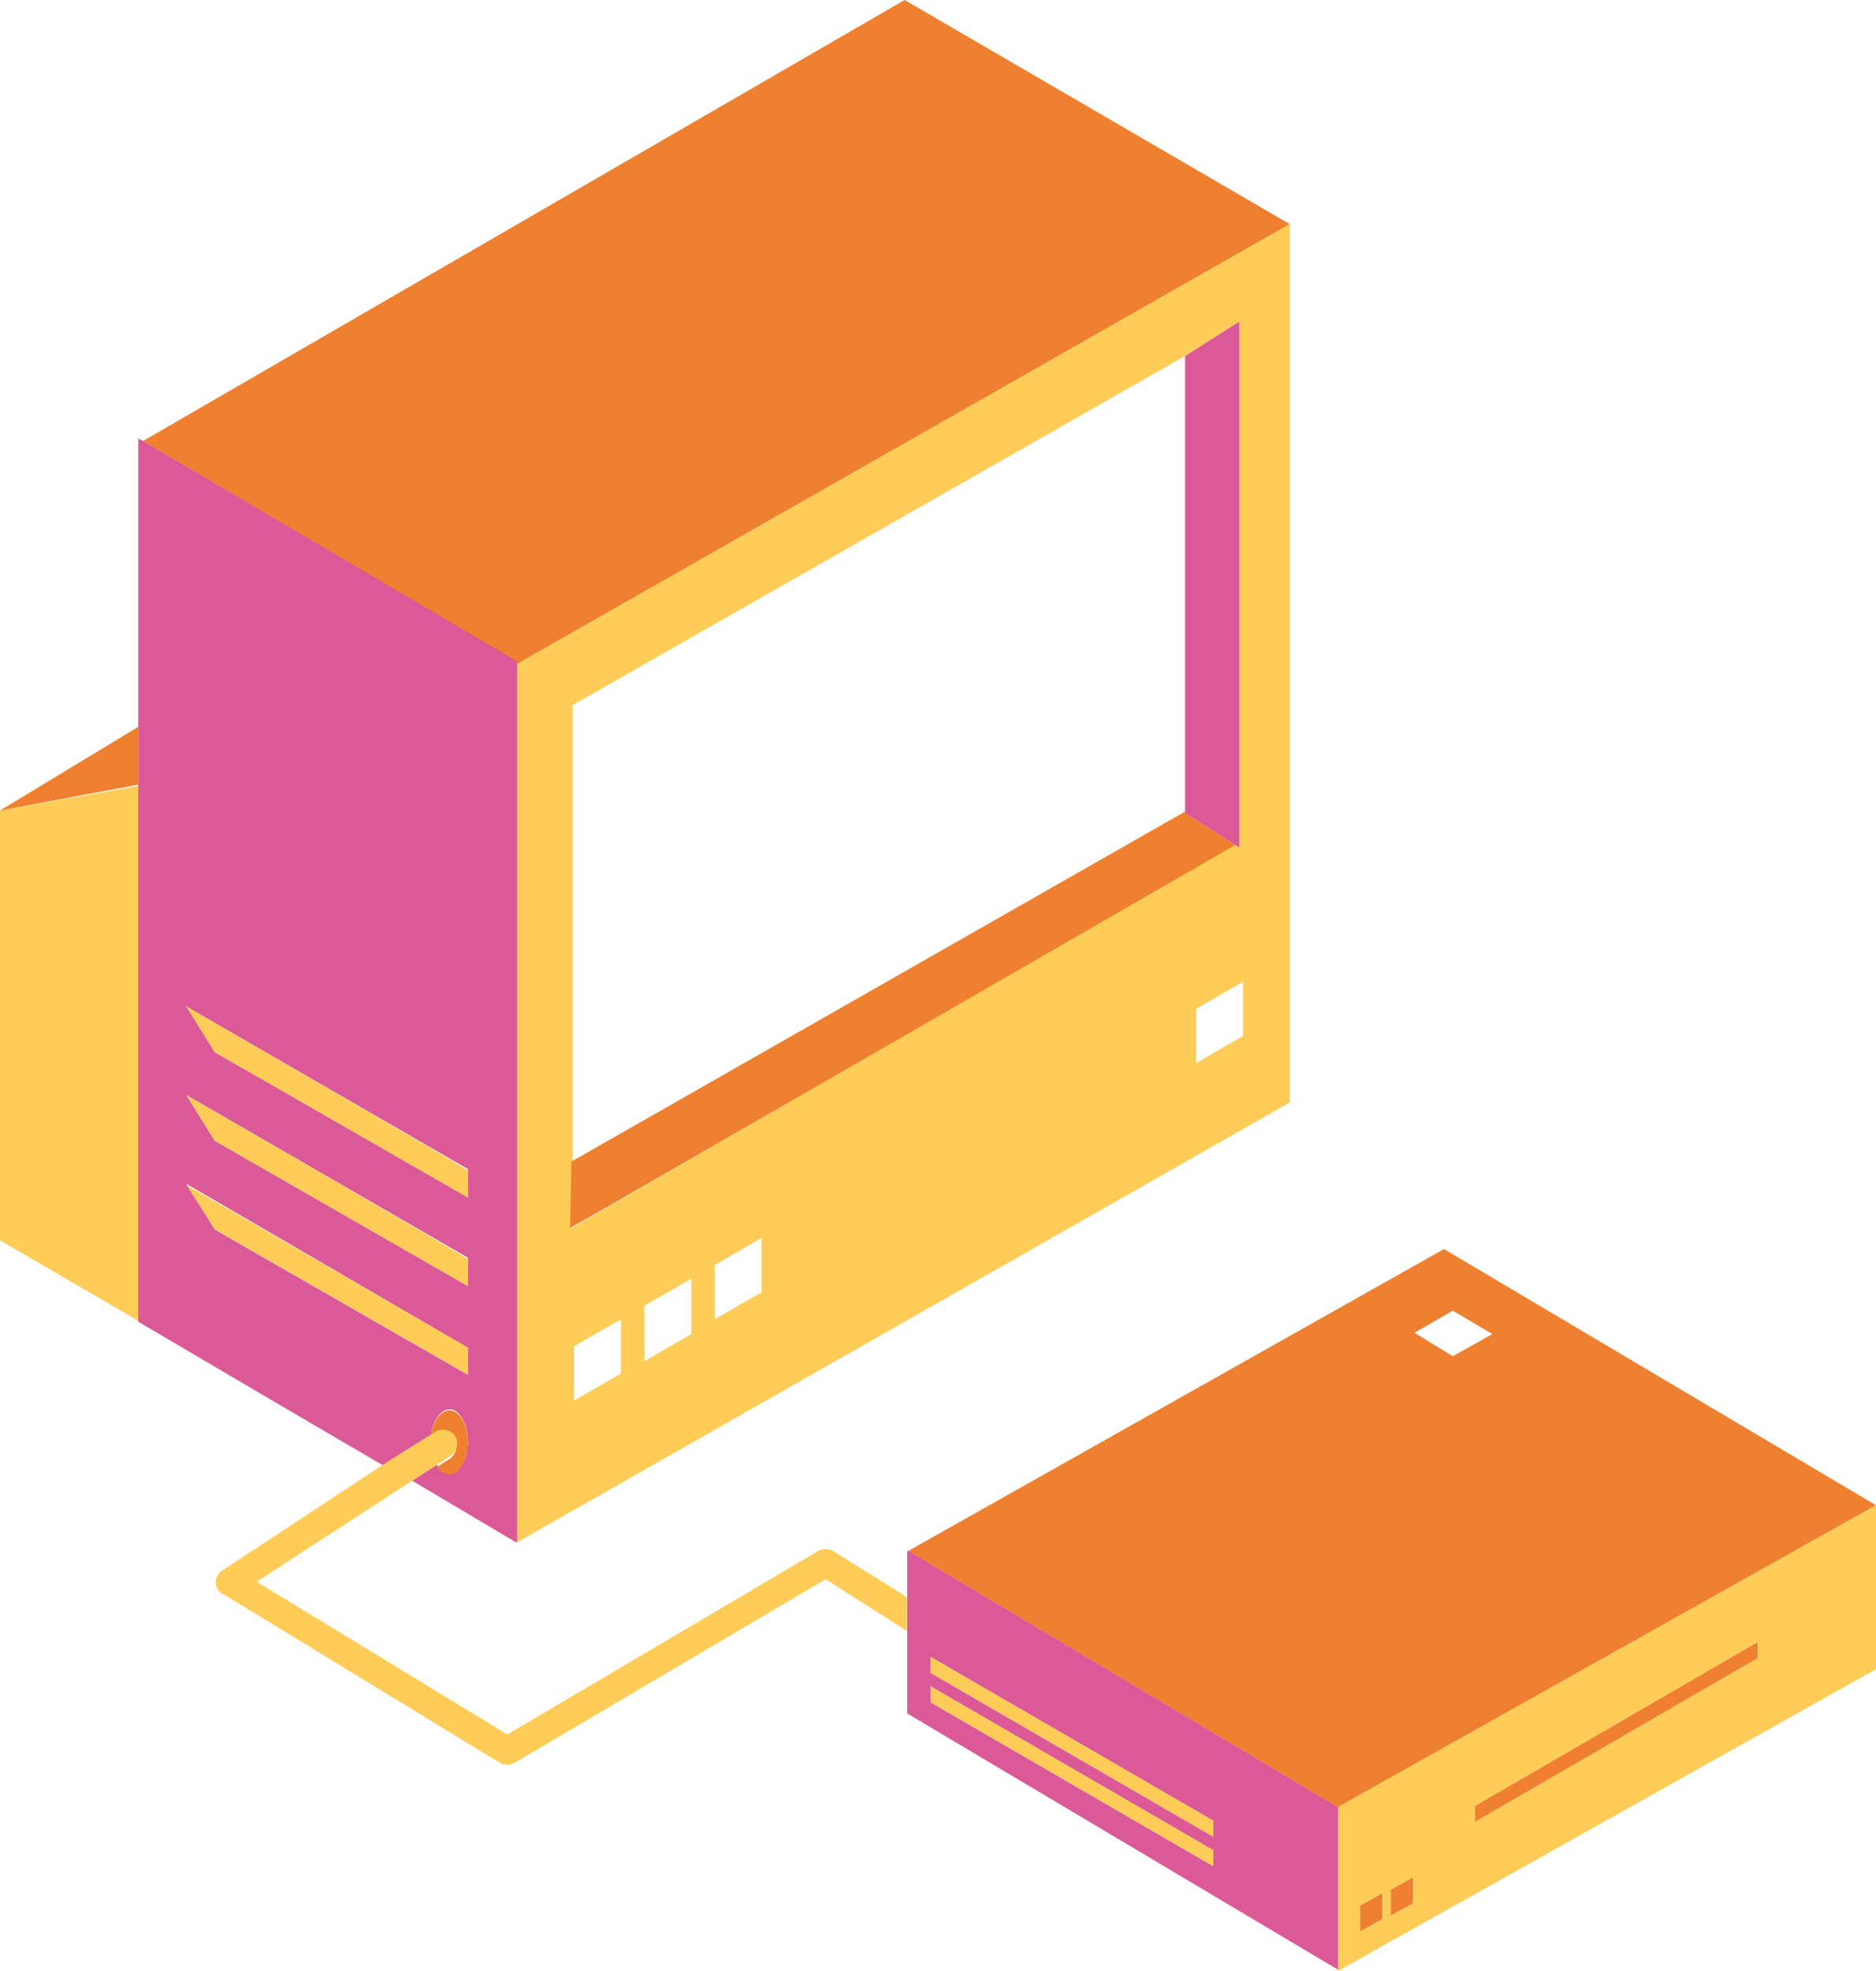 <?xml version="1.0" encoding="UTF-8"?><svg id="Icon_Only" xmlns="http://www.w3.org/2000/svg" viewBox="0 0 100 105"><defs><style>.cls-1{fill:rgba(219,81,146,.95);}.cls-2{fill:#ffcc57;}.cls-3{fill:#ef802f;}</style></defs><g id="Icon_Only-2"><g id="Computer" transform="rotate(0 319.389 397.695)"><g transform="matrix(1 0 0 1 0 0)"><g><path class="cls-2" d="M7.37,41.87l-7.37,1.31v22.9l14.01,8.14-6.58-3.87v-28.48h-.07Z"/><path class="cls-3" d="M7.37,38.72L0,43.18l7.37-1.38v-3.08Z"/><path class="cls-3" d="M27.57,35.37L68.75,11.94,48.22,0,7.63,23.49l19.87,11.75v.13h.07Z"/><path class="cls-2" d="M27.57,82.16l41.18-23.43V11.94L27.57,35.37v46.79h0Zm5.53-8.99l-2.5,1.44v-2.89l2.5-1.44v2.89Zm3.75-2.1l-2.5,1.44v-2.95l2.5-1.44v2.95Zm3.75-2.23l-2.5,1.44v-2.89l2.5-1.44v2.89Zm25.66-13.65l-2.5,1.44v-2.89l2.5-1.44v2.89ZM30.46,37.6L63.16,18.97l2.89-1.84v27.96l-.2-.13-35.39,20.47,.07-3.54v-24.28h-.07Z"/><path class="cls-1" d="M23.95,75.07c.53,0,.99,.79,.99,1.71,0,.98-.46,1.71-.99,1.71-.26,0-.53-.2-.66-.46l-1.32,.85,5.53,3.28h.07V35.24L7.63,23.49l-.26-.13v47.05l6.58,3.87,6.51,3.81,2.5-1.57c.13-.85,.53-1.44,.99-1.44h0Zm.99-6.56l-13.49-7.74-1.51-2.43,15,8.66v1.51Zm0-4.72l-13.49-7.74-1.51-2.43,15,8.66v1.51Zm0,8.01v1.44l-13.49-7.74-1.51-2.43,15,8.73Z"/><path class="cls-3" d="M65.86,45.02l-2.7-1.71v-.07L30.46,61.88l-.07,3.54c.07,0,35.46-20.41,35.46-20.41h0Z"/><path class="cls-1" d="M63.16,43.31l2.7,1.71,.2,.13V17.13l-2.89,1.84v24.35Z"/><path class="cls-2" d="M9.93,53.62l1.51,2.43,13.49,7.74v-1.44c0-.07-15-8.73-15-8.73Z"/><path class="cls-2" d="M9.93,58.34l1.51,2.43,13.49,7.74v-1.44c0-.07-15-8.73-15-8.73Z"/><path class="cls-2" d="M11.45,65.49l13.49,7.74v-1.44l-15-8.66,1.51,2.36h0Z"/><path class="cls-3" d="M23.95,78.55c.53,0,.99-.79,.99-1.71,0-.98-.46-1.71-.99-1.71-.46,0-.86,.59-.99,1.38l.2-.13c.33-.2,.79-.13,1.05,.26,.2,.33,.13,.79-.2,1.05l-.72,.46c.13,.2,.39,.39,.66,.39Z"/><path class="cls-2" d="M44.41,82.62c-.26-.13-.53-.13-.79,0l-16.58,9.78-13.36-8.14,8.29-5.38,1.32-.85,.72-.46c.33-.2,.46-.66,.26-1.05-.2-.33-.66-.46-1.05-.26l-.2,.13-2.5,1.57-8.68,5.71c-.33,.2-.46,.72-.2,1.05,.07,.07,.13,.2,.26,.2l14.74,8.99c.26,.13,.53,.13,.79,0l16.58-9.78,4.34,2.76v-1.77c0-.07-3.95-2.49-3.95-2.49h0Z"/><path class="cls-3" d="M71.32,96.27l28.68-16.08-23.03-13.65-28.55,16.08,22.89,13.65Zm6.12-26.45l2.11,1.25-2.11,1.18-2.04-1.25,2.04-1.18Z"/><path class="cls-2" d="M71.32,96.27v8.73l28.68-16.08v-8.73l-28.68,16.08Zm2.37,5.97l-1.18,.66v-1.38l1.18-.66v1.38Zm1.64-.85l-1.18,.66v-1.38l1.18-.66v1.38Zm18.36-13.06l-15.07,8.73v-.85l15.07-8.73v.85Z"/><path class="cls-1" d="M71.32,96.27l-22.89-13.65h-.07v8.66l22.96,13.65v-8.66Zm-6.64,3.15l-15.07-8.73v-.85l15.07,8.73v.85Zm0-1.57l-15.07-8.73v-.85l15.07,8.73v.85Z"/><path class="cls-2" d="M49.61,90.69l15.07,8.73v-.85l-15.07-8.73v.85Z"/><path class="cls-2" d="M49.61,89.12l15.07,8.73v-.85l-15.07-8.73v.85Z"/><path class="cls-3" d="M78.62,97.06l15.07-8.73v-.85l-15.07,8.73v.85Z"/><path class="cls-3" d="M72.5,102.9l1.18-.66v-1.38l-1.18,.66v1.38Z"/><path class="cls-3" d="M74.14,102.05l1.18-.66v-1.38l-1.18,.66v1.38Z"/></g></g></g></g></svg>